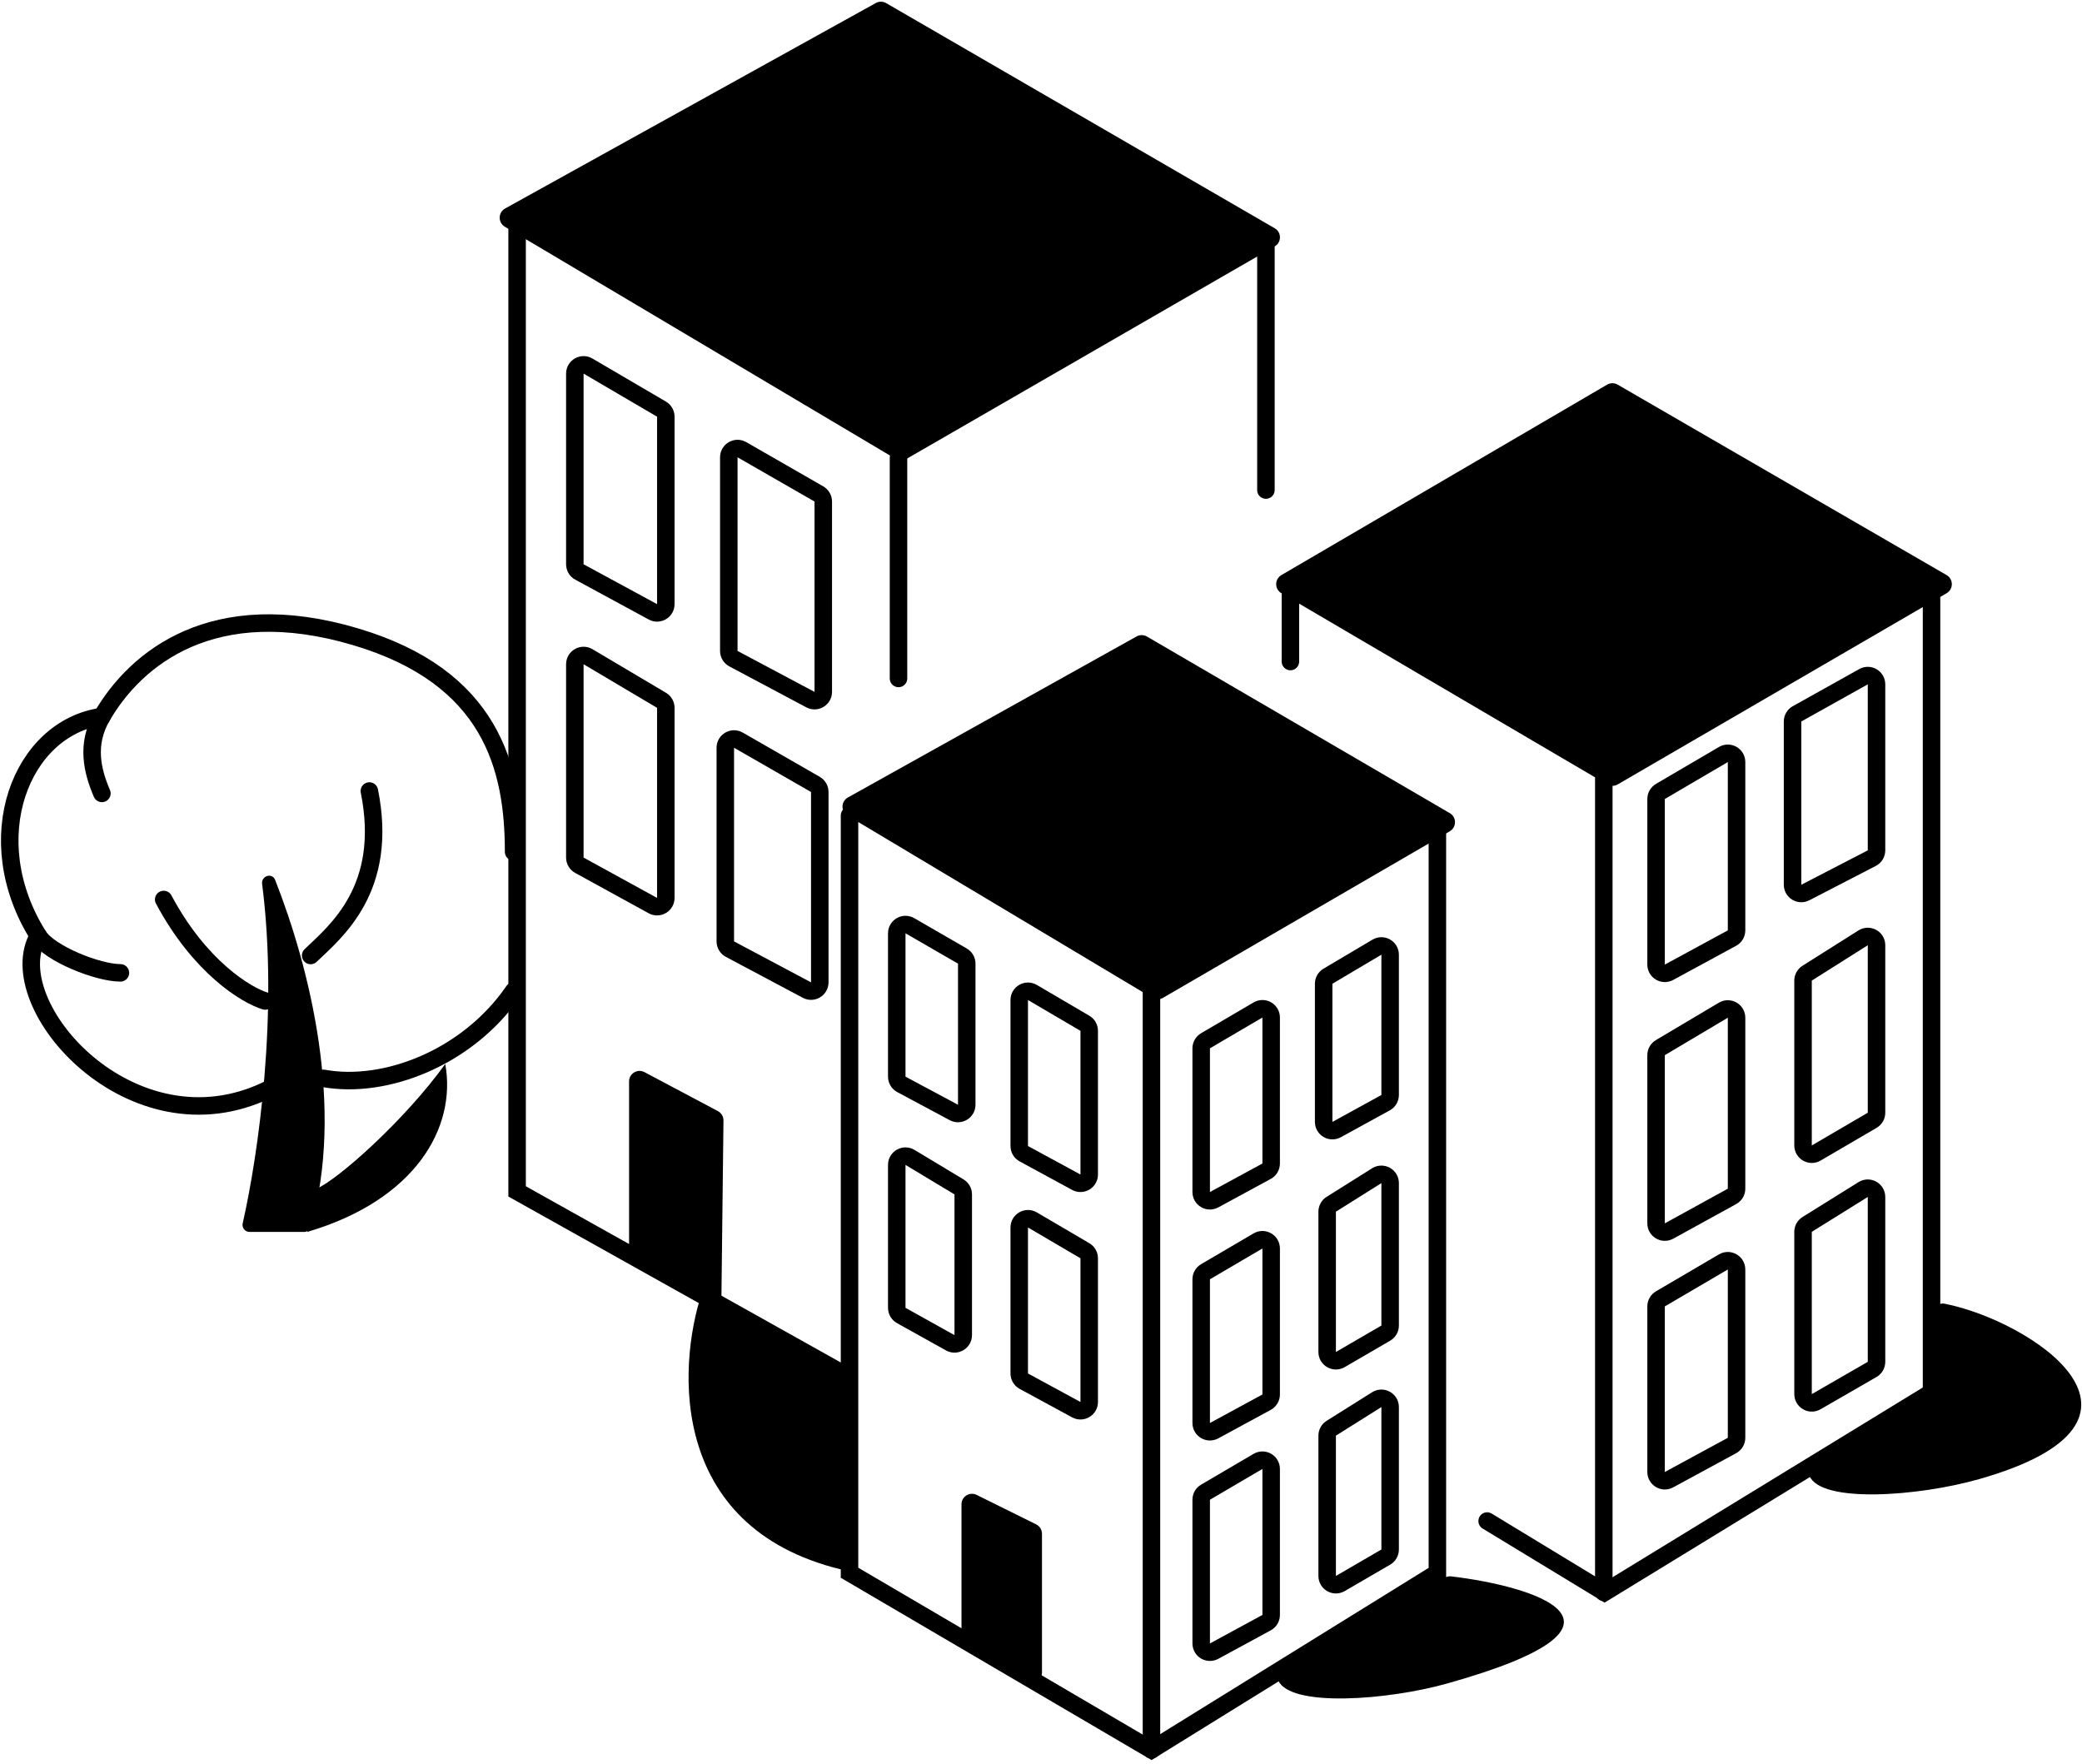 <svg width="595" height="504" viewBox="0 0 595 504" fill="none" xmlns="http://www.w3.org/2000/svg">
<g clip-path="url(#clip0_292_4467)">
<path d="M179.779 309.029V358.927C179.779 360.026 180.38 361.037 181.346 361.562L201.745 372.66C203.731 373.74 206.152 372.319 206.179 370.059L206.758 320.198C206.771 319.076 206.156 318.04 205.165 317.513L184.186 306.379C182.188 305.318 179.779 306.767 179.779 309.029Z" fill="black"/>
<path d="M256.779 130.771V193.874" stroke="black" stroke-width="5" stroke-linecap="round"/>
<path d="M241.767 393.04L147.779 340.455V65.04" stroke="black" stroke-width="5" stroke-linecap="round"/>
<path d="M361.779 68.04V140.04" stroke="black" stroke-width="5" stroke-linecap="round"/>
<path d="M364.285 70.417L259.011 131.162C258.071 131.704 256.912 131.697 255.979 131.143L144.273 64.785C142.282 63.602 142.325 60.705 144.351 59.582L250.295 0.864C251.218 0.353 252.341 0.364 253.254 0.892L364.29 65.223C366.287 66.38 366.284 69.264 364.285 70.417Z" fill="black"/>
<path d="M164.279 106.766C164.279 104.834 166.377 103.632 168.043 104.609L189.043 116.916C189.809 117.365 190.279 118.186 190.279 119.073V172.639C190.279 174.534 188.253 175.74 186.587 174.837L165.587 163.445C164.781 163.007 164.279 162.164 164.279 161.247V106.766Z" stroke="black" stroke-width="5"/>
<path d="M164.279 189.819C164.279 187.881 166.388 186.68 168.055 187.669L189.055 200.124C189.814 200.575 190.279 201.392 190.279 202.275V256.591C190.279 258.492 188.242 259.697 186.576 258.782L165.576 247.253C164.776 246.814 164.279 245.974 164.279 245.062V189.819Z" stroke="black" stroke-width="5"/>
<path d="M208.279 130.68C208.279 128.757 210.358 127.554 212.025 128.512L234.025 141.153C234.801 141.599 235.279 142.425 235.279 143.32V197.717C235.279 199.604 233.271 200.81 231.605 199.925L209.605 188.224C208.789 187.79 208.279 186.941 208.279 186.017V130.68Z" stroke="black" stroke-width="5"/>
<path d="M207.279 213.68C207.279 211.757 209.358 210.554 211.025 211.512L233.025 224.153C233.801 224.599 234.279 225.425 234.279 226.32V280.717C234.279 282.604 232.271 283.81 230.605 282.925L208.605 271.224C207.789 270.79 207.279 269.941 207.279 269.017V213.68Z" stroke="black" stroke-width="5"/>
<path d="M274.779 429.874V468.34C274.779 469.423 275.364 470.422 276.308 470.954L293.308 480.523C295.308 481.649 297.779 480.204 297.779 477.909V438.295C297.779 437.154 297.133 436.113 296.111 435.606L279.111 427.186C277.117 426.198 274.779 427.649 274.779 429.874Z" fill="black"/>
<path d="M329.067 500.04V282.102" stroke="black" stroke-width="5" stroke-linecap="round"/>
<path d="M242.779 233.04V449.429L329.067 500.04L410.779 449.429V235.658" stroke="black" stroke-width="5" stroke-linecap="round"/>
<path d="M414.321 237.548L332.345 285.152C331.402 285.7 330.236 285.693 329.299 285.133L242.237 233.083C240.255 231.899 240.299 229.013 242.315 227.888L324.811 181.874C325.738 181.357 326.868 181.368 327.784 181.902L414.326 232.362C416.313 233.521 416.31 236.393 414.321 237.548Z" fill="black"/>
<path d="M256.279 266.704C256.279 264.779 258.363 263.576 260.03 264.54L275.03 273.208C275.803 273.654 276.279 274.479 276.279 275.372V315.695C276.279 317.584 274.265 318.79 272.6 317.9L257.6 309.876C256.787 309.441 256.279 308.594 256.279 307.672V266.704Z" stroke="black" stroke-width="5"/>
<path d="M256.279 332.886C256.279 330.941 258.402 329.741 260.069 330.744L274.069 339.171C274.82 339.623 275.279 340.436 275.279 341.313V381.53C275.279 383.438 273.229 384.643 271.562 383.714L257.562 375.914C256.77 375.472 256.279 374.636 256.279 373.73V332.886Z" stroke="black" stroke-width="5"/>
<path d="M291.279 285.77C291.279 283.838 293.378 282.636 295.044 283.614L310.044 292.413C310.809 292.862 311.279 293.682 311.279 294.569V335.635C311.279 337.531 309.252 338.737 307.586 337.832L292.586 329.687C291.781 329.25 291.279 328.407 291.279 327.49V285.77Z" stroke="black" stroke-width="5"/>
<path d="M291.279 350.77C291.279 348.838 293.378 347.636 295.044 348.614L310.044 357.413C310.809 357.862 311.279 358.682 311.279 359.569V400.635C311.279 402.531 309.252 403.737 307.586 402.832L292.586 394.687C291.781 394.25 291.279 393.407 291.279 392.49V350.77Z" stroke="black" stroke-width="5"/>
<path d="M397.279 272.817C397.279 270.879 395.171 269.678 393.504 270.666L379.504 278.966C378.745 279.416 378.279 280.233 378.279 281.116V320.593C378.279 322.493 380.316 323.699 381.982 322.785L395.982 315.102C396.782 314.663 397.279 313.823 397.279 312.91V272.817Z" stroke="black" stroke-width="5"/>
<path d="M397.279 338.085C397.279 336.119 395.114 334.922 393.45 335.968L380.45 344.134C379.721 344.591 379.279 345.391 379.279 346.251V386.349C379.279 388.277 381.369 389.48 383.036 388.51L396.036 380.952C396.806 380.505 397.279 379.681 397.279 378.791V338.085Z" stroke="black" stroke-width="5"/>
<path d="M363.279 290.77C363.279 288.838 361.181 287.636 359.514 288.614L344.514 297.413C343.749 297.862 343.279 298.682 343.279 299.569V340.635C343.279 342.531 345.306 343.737 346.972 342.832L361.972 334.687C362.778 334.25 363.279 333.407 363.279 332.49V290.77Z" stroke="black" stroke-width="5"/>
<path d="M363.279 356.77C363.279 354.838 361.181 353.636 359.514 354.614L344.514 363.413C343.749 363.862 343.279 364.682 343.279 365.569V406.635C343.279 408.531 345.306 409.737 346.972 408.832L361.972 400.687C362.778 400.25 363.279 399.407 363.279 398.49V356.77Z" stroke="black" stroke-width="5"/>
<path d="M397.279 402.085C397.279 400.119 395.114 398.922 393.45 399.968L380.45 408.134C379.721 408.591 379.279 409.391 379.279 410.251V450.349C379.279 452.277 381.369 453.48 383.036 452.51L396.036 444.952C396.806 444.505 397.279 443.681 397.279 442.791V402.085Z" stroke="black" stroke-width="5"/>
<path d="M363.279 419.77C363.279 417.838 361.181 416.636 359.514 417.614L344.514 426.413C343.749 426.862 343.279 427.682 343.279 428.569V469.635C343.279 471.531 345.306 472.737 346.972 471.832L361.972 463.687C362.778 463.25 363.279 462.407 363.279 461.49V419.77Z" stroke="black" stroke-width="5"/>
<path d="M458.339 455.04V221.615" stroke="black" stroke-width="5" stroke-linecap="round"/>
<path d="M552 167.04V397.894L458.56 455.04L425 434.656" stroke="black" stroke-width="5" stroke-linecap="round"/>
<path d="M556.308 169.524L462.302 224.16C461.366 224.704 460.21 224.701 459.276 224.153L366.196 169.517C364.219 168.357 364.221 165.497 366.2 164.34L459.281 109.921C460.212 109.376 461.364 109.374 462.298 109.914L556.303 164.334C558.297 165.488 558.3 168.366 556.308 169.524Z" fill="black"/>
<path d="M536.279 195.56C536.279 193.651 534.227 192.446 532.56 193.377L513.56 203.99C512.769 204.431 512.279 205.266 512.279 206.172V252.826C512.279 254.699 514.263 255.907 515.927 255.047L534.927 245.224C535.758 244.794 536.279 243.938 536.279 243.003V195.56Z" stroke="black" stroke-width="5"/>
<path d="M536.279 270.11C536.279 268.142 534.109 266.945 532.445 267.996L516.445 278.099C515.719 278.557 515.279 279.355 515.279 280.213V327.326C515.279 329.257 517.374 330.459 519.041 329.485L535.041 320.133C535.808 319.685 536.279 318.863 536.279 317.975V270.11Z" stroke="black" stroke-width="5"/>
<path d="M496.279 217.768C496.279 215.836 494.181 214.634 492.515 215.611L474.515 226.165C473.749 226.613 473.279 227.434 473.279 228.321V275.638C473.279 277.533 475.306 278.739 476.972 277.835L494.972 268.066C495.778 267.629 496.279 266.785 496.279 265.869V217.768Z" stroke="black" stroke-width="5"/>
<path d="M496.279 290.827C496.279 288.888 494.169 287.687 492.502 288.677L474.502 299.372C473.744 299.822 473.279 300.639 473.279 301.521V349.584C473.279 351.485 475.318 352.691 476.984 351.775L494.984 341.875C495.783 341.436 496.279 340.597 496.279 339.685V290.827Z" stroke="black" stroke-width="5"/>
<path d="M536.279 342.046C536.279 340.084 534.123 338.887 532.457 339.924L516.457 349.892C515.725 350.348 515.279 351.151 515.279 352.014V398.385C515.279 400.309 517.362 401.512 519.028 400.551L535.028 391.324C535.802 390.877 536.279 390.052 536.279 389.158V342.046Z" stroke="black" stroke-width="5"/>
<path d="M496.279 362.768C496.279 360.836 494.181 359.634 492.515 360.611L474.515 371.165C473.749 371.613 473.279 372.434 473.279 373.321V420.638C473.279 422.533 475.306 423.739 476.972 422.835L494.972 413.066C495.778 412.629 496.279 411.785 496.279 410.869V362.768Z" stroke="black" stroke-width="5"/>
<path d="M368.779 168.04V189.04" stroke="black" stroke-width="5" stroke-linecap="round"/>
<path d="M127.248 304.04C115.671 320.126 96.55 337.121 90.41 339.716L87.779 352.04C118.696 342.959 130.537 322.202 127.248 304.04Z" fill="black"/>
<path d="M74.91 252.602C79.641 289.417 73.801 330.055 69.36 349.574C69.072 350.838 70.029 352.04 71.326 352.04H86.859C87.736 352.04 88.513 351.47 88.758 350.627C98.605 316.766 88.478 276.428 78.629 251.456C77.766 249.269 74.611 250.27 74.91 252.602Z" fill="black"/>
<path d="M92.452 308.154C110.125 311.378 133.688 302.24 146.779 283.183" stroke="black" stroke-width="5" stroke-linecap="round"/>
<path d="M10.957 267.426C-0.367 286.958 37.726 330.261 76.549 311.378" stroke="black" stroke-width="5" stroke-linecap="round"/>
<path d="M29.123 204.754C6.104 208.008 -6.519 239.555 10.957 267.426C14.138 272.499 27.942 278.005 34.413 278.005" stroke="black" stroke-width="5" stroke-linecap="round"/>
<path d="M146.78 243.427C146.78 219.223 140.316 193.471 101.623 181.965C60.872 169.847 38.728 188.155 29.123 204.754C24.558 212.643 26.325 220.217 29.123 226.728" stroke="black" stroke-width="5" stroke-linecap="round"/>
<path d="M88.779 273.04C96.003 266.136 111.176 253.92 105.557 226.04" stroke="black" stroke-width="5" stroke-linecap="round"/>
<path d="M75.779 286.04C70.409 284.429 57.09 276.373 46.779 257.04" stroke="black" stroke-width="5" stroke-linecap="round"/>
<path d="M412.876 450.846L366.431 477.617C365.502 478.153 364.845 479.189 365.275 480.172C368.679 487.941 396.418 485.911 413.726 481.04C474.212 464.017 438.048 453.212 414.691 450.466C414.058 450.391 413.428 450.528 412.876 450.846Z" fill="black"/>
<path d="M565.668 422.658C624.357 405.922 580.17 377.343 555.748 372.553C553.993 372.209 552.455 373.604 552.455 375.392V395.703C552.455 396.728 551.931 397.683 551.066 398.233L518.168 419.178C517.303 419.729 516.701 420.722 517.083 421.674C520.295 429.682 548.252 427.625 565.668 422.658Z" fill="black"/>
<path d="M242.779 449.04V392.647L200.718 369.04C193.269 391.117 191.254 438.024 242.779 449.04Z" fill="black"/>
</g>
<defs>
<clipPath id="clip0_292_4467">
<rect width="595" height="503" fill="white" transform="translate(0 0.04)"/>
</clipPath>
</defs>
</svg>
